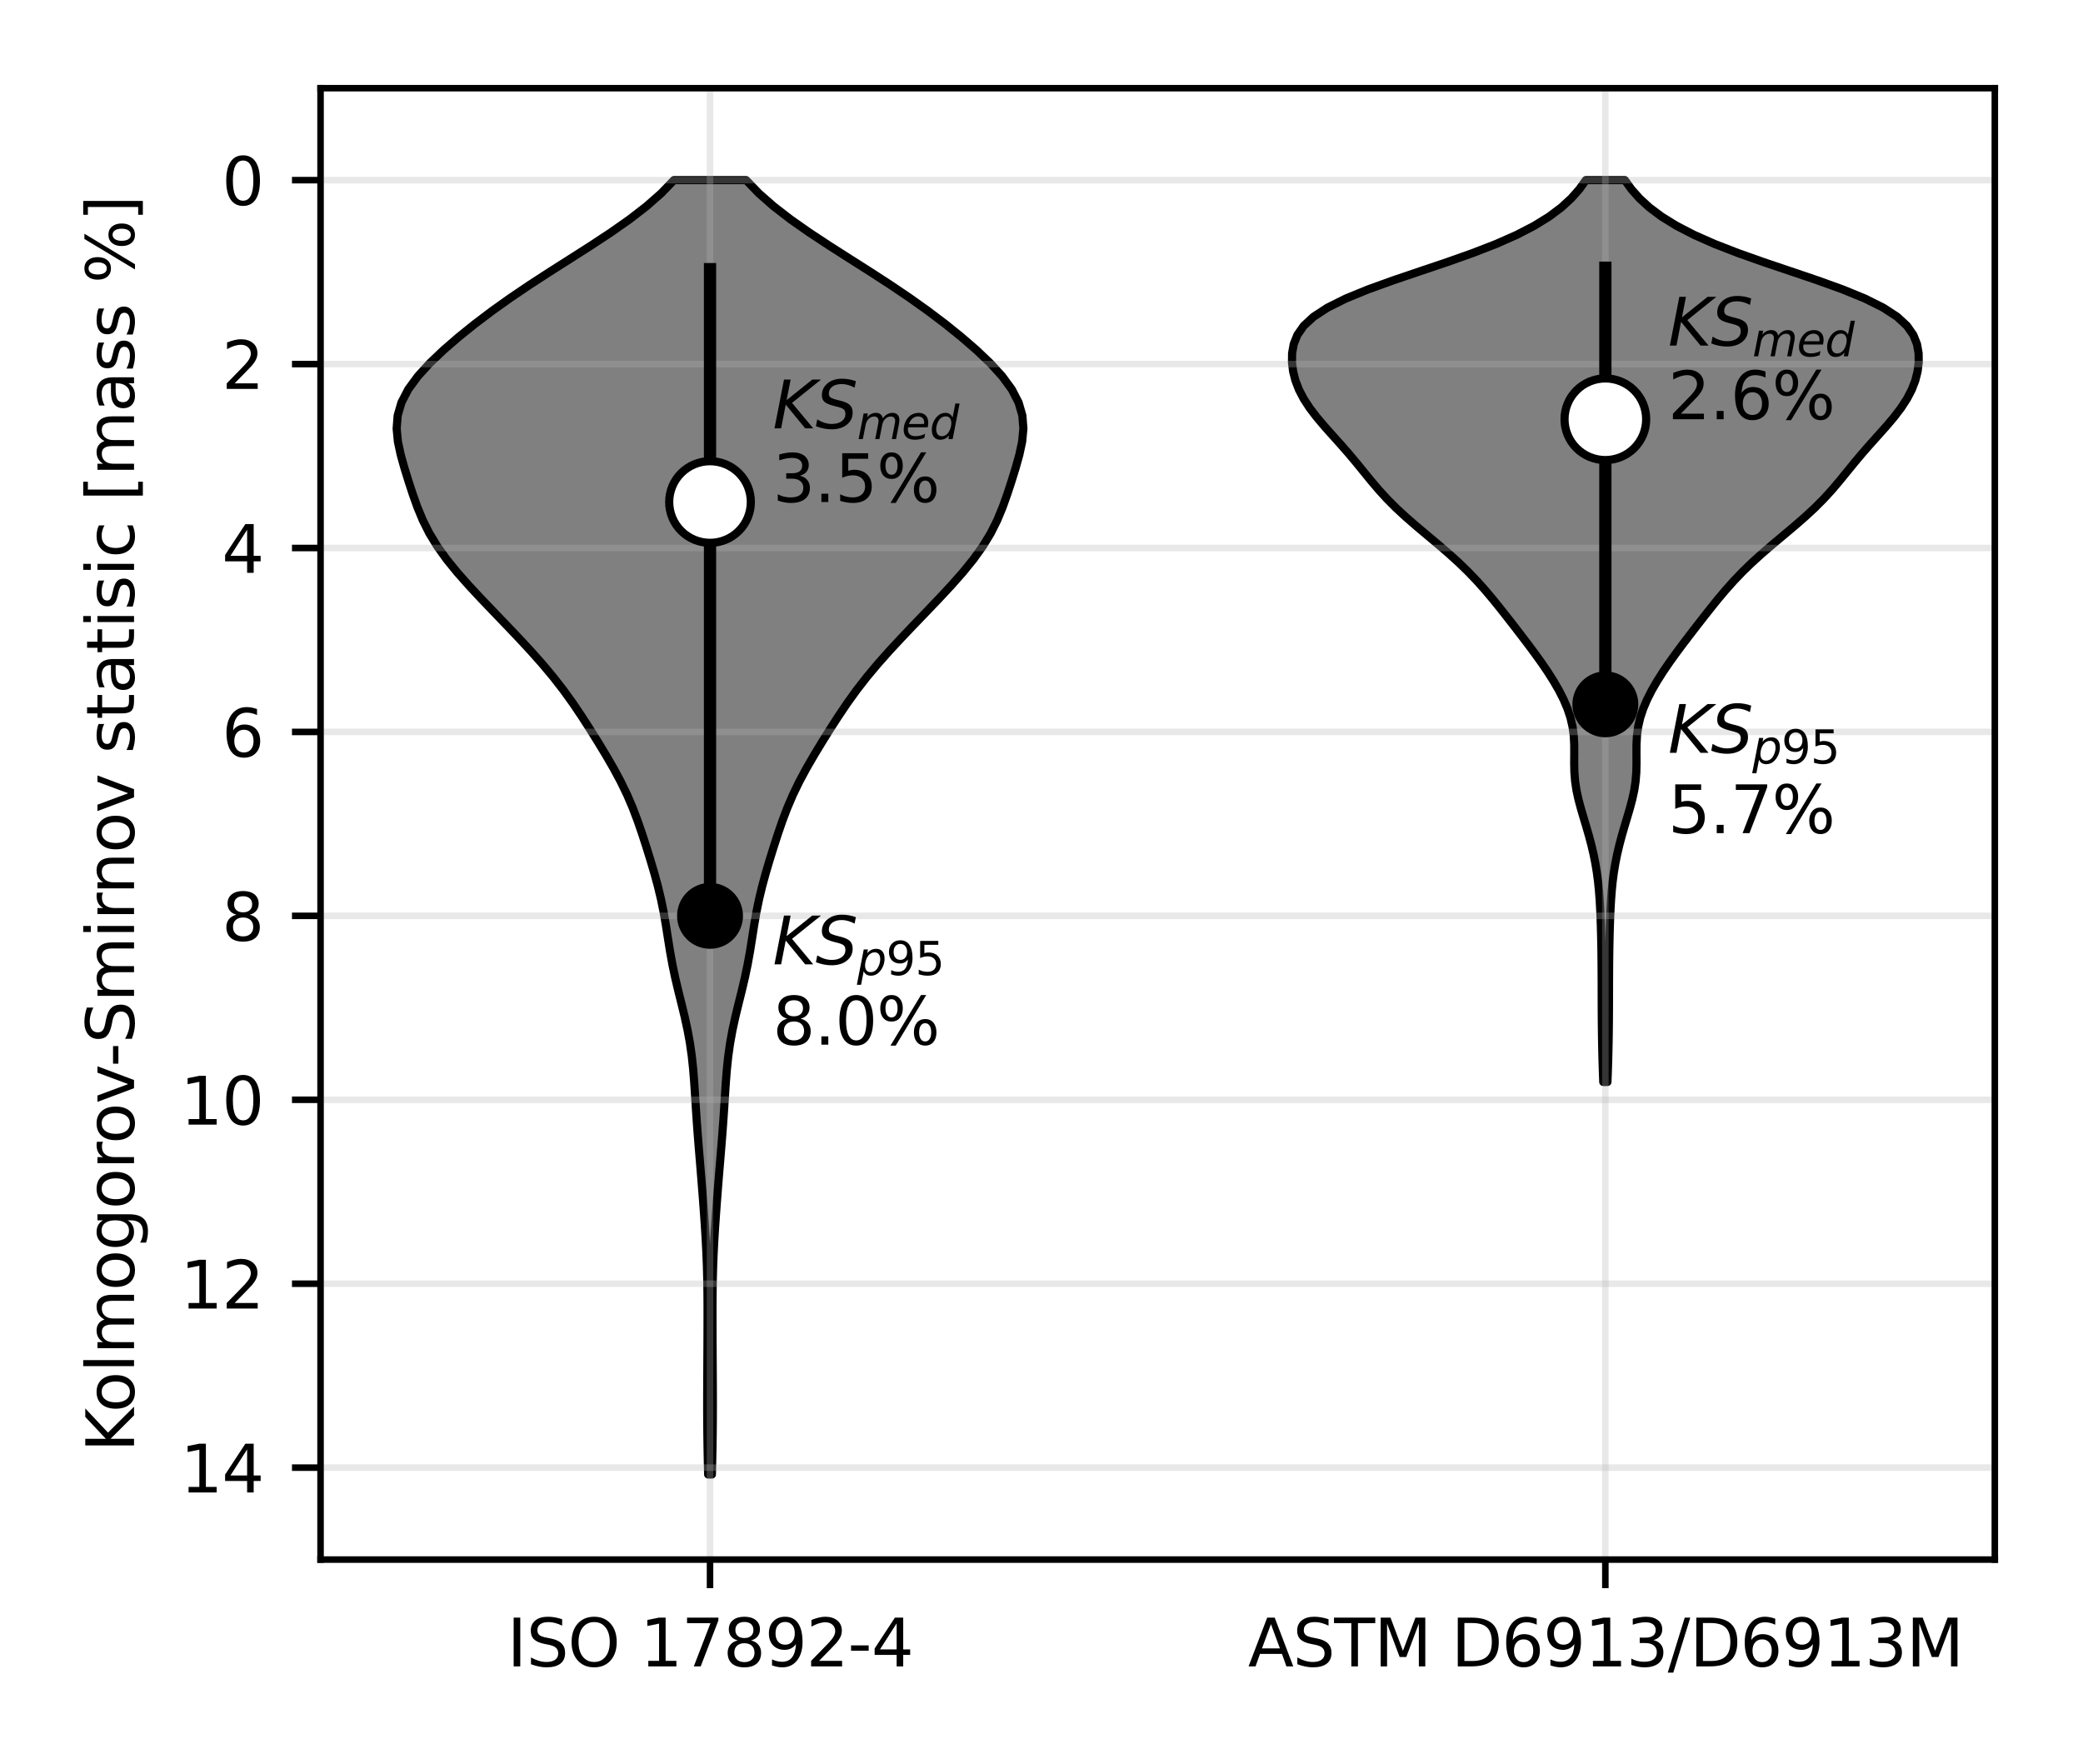 <?xml version="1.0" encoding="utf-8" standalone="no"?>
<!DOCTYPE svg PUBLIC "-//W3C//DTD SVG 1.1//EN"
  "http://www.w3.org/Graphics/SVG/1.1/DTD/svg11.dtd">
<svg xmlns:xlink="http://www.w3.org/1999/xlink" width="255.118pt" height="216pt" viewBox="0 0 255.118 216" xmlns="http://www.w3.org/2000/svg" version="1.1">
 <defs>
  <style type="text/css">*{stroke-linejoin: round; stroke-linecap: butt}</style>
 </defs>
 <g id="figure_1">
  <g id="patch_1">
   <path d="M 0 216 
L 255.118 216 
L 255.118 0 
L 0 0 
z
" style="fill: #ffffff"/>
  </g>
  <g id="axes_1">
   <g id="patch_2">
    <path d="M 39.26 191 
L 244.318 191 
L 244.318 10.8 
L 39.26 10.8 
z
" style="fill: #ffffff"/>
   </g>
   <g id="PolyCollection_1">
    <defs>
     <path id="m59dedbfb37" d="M 91.387 -193.938 
L 82.534 -193.938 
L 80.993 -192.336 
L 79.173 -190.735 
L 77.1 -189.134 
L 74.818 -187.533 
L 72.388 -185.932 
L 69.879 -184.33 
L 67.36 -182.729 
L 64.893 -181.128 
L 62.522 -179.527 
L 60.274 -177.926 
L 58.156 -176.325 
L 56.167 -174.723 
L 54.318 -173.122 
L 52.636 -171.521 
L 51.177 -169.92 
L 50.004 -168.319 
L 49.173 -166.718 
L 48.706 -165.116 
L 48.581 -163.515 
L 48.733 -161.914 
L 49.075 -160.313 
L 49.523 -158.712 
L 50.019 -157.111 
L 50.542 -155.509 
L 51.113 -153.908 
L 51.775 -152.307 
L 52.577 -150.706 
L 53.55 -149.105 
L 54.697 -147.504 
L 55.999 -145.902 
L 57.416 -144.301 
L 58.907 -142.7 
L 60.437 -141.099 
L 61.976 -139.498 
L 63.502 -137.896 
L 64.988 -136.295 
L 66.412 -134.694 
L 67.753 -133.093 
L 68.998 -131.492 
L 70.153 -129.891 
L 71.234 -128.289 
L 72.265 -126.688 
L 73.264 -125.087 
L 74.234 -123.486 
L 75.161 -121.885 
L 76.022 -120.284 
L 76.799 -118.682 
L 77.485 -117.081 
L 78.092 -115.48 
L 78.644 -113.879 
L 79.163 -112.278 
L 79.66 -110.677 
L 80.135 -109.075 
L 80.572 -107.474 
L 80.956 -105.873 
L 81.282 -104.272 
L 81.559 -102.671 
L 81.81 -101.07 
L 82.067 -99.468 
L 82.356 -97.867 
L 82.692 -96.266 
L 83.071 -94.665 
L 83.469 -93.064 
L 83.858 -91.462 
L 84.208 -89.861 
L 84.5 -88.26 
L 84.727 -86.659 
L 84.896 -85.058 
L 85.024 -83.457 
L 85.129 -81.855 
L 85.23 -80.254 
L 85.338 -78.653 
L 85.456 -77.052 
L 85.584 -75.451 
L 85.717 -73.85 
L 85.849 -72.248 
L 85.978 -70.647 
L 86.103 -69.046 
L 86.221 -67.445 
L 86.331 -65.844 
L 86.429 -64.243 
L 86.512 -62.641 
L 86.576 -61.04 
L 86.62 -59.439 
L 86.646 -57.838 
L 86.657 -56.237 
L 86.658 -54.636 
L 86.654 -53.034 
L 86.648 -51.433 
L 86.639 -49.832 
L 86.63 -48.231 
L 86.622 -46.63 
L 86.616 -45.029 
L 86.615 -43.427 
L 86.622 -41.826 
L 86.637 -40.225 
L 86.662 -38.624 
L 86.694 -37.023 
L 86.731 -35.421 
L 87.19 -35.421 
L 87.19 -35.421 
L 87.227 -37.023 
L 87.26 -38.624 
L 87.284 -40.225 
L 87.3 -41.826 
L 87.307 -43.427 
L 87.306 -45.029 
L 87.3 -46.63 
L 87.291 -48.231 
L 87.282 -49.832 
L 87.274 -51.433 
L 87.267 -53.034 
L 87.263 -54.636 
L 87.264 -56.237 
L 87.276 -57.838 
L 87.301 -59.439 
L 87.345 -61.04 
L 87.409 -62.641 
L 87.492 -64.243 
L 87.591 -65.844 
L 87.701 -67.445 
L 87.819 -69.046 
L 87.943 -70.647 
L 88.072 -72.248 
L 88.205 -73.85 
L 88.337 -75.451 
L 88.465 -77.052 
L 88.583 -78.653 
L 88.691 -80.254 
L 88.792 -81.855 
L 88.898 -83.457 
L 89.026 -85.058 
L 89.195 -86.659 
L 89.422 -88.26 
L 89.713 -89.861 
L 90.063 -91.462 
L 90.452 -93.064 
L 90.851 -94.665 
L 91.229 -96.266 
L 91.565 -97.867 
L 91.855 -99.468 
L 92.111 -101.07 
L 92.362 -102.671 
L 92.639 -104.272 
L 92.965 -105.873 
L 93.35 -107.474 
L 93.787 -109.075 
L 94.261 -110.677 
L 94.759 -112.278 
L 95.277 -113.879 
L 95.829 -115.48 
L 96.437 -117.081 
L 97.123 -118.682 
L 97.899 -120.284 
L 98.76 -121.885 
L 99.687 -123.486 
L 100.657 -125.087 
L 101.656 -126.688 
L 102.688 -128.289 
L 103.769 -129.891 
L 104.923 -131.492 
L 106.169 -133.093 
L 107.509 -134.694 
L 108.933 -136.295 
L 110.42 -137.896 
L 111.945 -139.498 
L 113.485 -141.099 
L 115.014 -142.7 
L 116.506 -144.301 
L 117.923 -145.902 
L 119.224 -147.504 
L 120.372 -149.105 
L 121.344 -150.706 
L 122.146 -152.307 
L 122.808 -153.908 
L 123.379 -155.509 
L 123.902 -157.111 
L 124.398 -158.712 
L 124.846 -160.313 
L 125.189 -161.914 
L 125.341 -163.515 
L 125.215 -165.116 
L 124.748 -166.718 
L 123.917 -168.319 
L 122.744 -169.92 
L 121.285 -171.521 
L 119.604 -173.122 
L 117.754 -174.723 
L 115.766 -176.325 
L 113.647 -177.926 
L 111.399 -179.527 
L 109.029 -181.128 
L 106.561 -182.729 
L 104.042 -184.33 
L 101.533 -185.932 
L 99.103 -187.533 
L 96.822 -189.134 
L 94.748 -190.735 
L 92.928 -192.336 
L 91.387 -193.938 
z
" style="stroke: #000000"/>
    </defs>
    <g clip-path="url(#pc4b2a4182a)">
     <use xlink:href="#m59dedbfb37" x="0" y="216" style="fill: #808080; stroke: #000000"/>
    </g>
   </g>
   <g id="PolyCollection_2">
    <defs>
     <path id="m86a7d39d6f" d="M 199.011 -193.938 
L 194.224 -193.938 
L 193.428 -192.822 
L 192.439 -191.706 
L 191.221 -190.591 
L 189.731 -189.475 
L 187.928 -188.36 
L 185.773 -187.244 
L 183.251 -186.128 
L 180.38 -185.013 
L 177.231 -183.897 
L 173.926 -182.782 
L 170.635 -181.666 
L 167.544 -180.55 
L 164.822 -179.435 
L 162.585 -178.319 
L 160.876 -177.204 
L 159.672 -176.088 
L 158.895 -174.973 
L 158.451 -173.857 
L 158.252 -172.741 
L 158.238 -171.626 
L 158.376 -170.51 
L 158.659 -169.395 
L 159.089 -168.279 
L 159.671 -167.163 
L 160.397 -166.048 
L 161.247 -164.932 
L 162.19 -163.817 
L 163.184 -162.701 
L 164.186 -161.586 
L 165.163 -160.47 
L 166.101 -159.354 
L 167.01 -158.239 
L 167.918 -157.123 
L 168.864 -156.008 
L 169.884 -154.892 
L 170.998 -153.776 
L 172.206 -152.661 
L 173.491 -151.545 
L 174.817 -150.43 
L 176.148 -149.314 
L 177.443 -148.199 
L 178.675 -147.083 
L 179.826 -145.967 
L 180.894 -144.852 
L 181.889 -143.736 
L 182.828 -142.621 
L 183.729 -141.505 
L 184.609 -140.389 
L 185.478 -139.274 
L 186.337 -138.158 
L 187.186 -137.043 
L 188.015 -135.927 
L 188.816 -134.812 
L 189.575 -133.696 
L 190.283 -132.58 
L 190.928 -131.465 
L 191.495 -130.349 
L 191.971 -129.234 
L 192.342 -128.118 
L 192.6 -127.002 
L 192.748 -125.887 
L 192.807 -124.771 
L 192.809 -123.656 
L 192.801 -122.54 
L 192.825 -121.425 
L 192.915 -120.309 
L 193.085 -119.193 
L 193.328 -118.078 
L 193.627 -116.962 
L 193.956 -115.847 
L 194.291 -114.731 
L 194.613 -113.615 
L 194.908 -112.5 
L 195.17 -111.384 
L 195.393 -110.269 
L 195.577 -109.153 
L 195.723 -108.038 
L 195.835 -106.922 
L 195.92 -105.806 
L 195.984 -104.691 
L 196.033 -103.575 
L 196.071 -102.46 
L 196.101 -101.344 
L 196.125 -100.228 
L 196.142 -99.113 
L 196.154 -97.997 
L 196.162 -96.882 
L 196.167 -95.766 
L 196.169 -94.651 
L 196.172 -93.535 
L 196.176 -92.419 
L 196.183 -91.304 
L 196.194 -90.188 
L 196.209 -89.073 
L 196.229 -87.957 
L 196.254 -86.841 
L 196.285 -85.726 
L 196.321 -84.61 
L 196.362 -83.495 
L 196.873 -83.495 
L 196.873 -83.495 
L 196.914 -84.61 
L 196.95 -85.726 
L 196.981 -86.841 
L 197.006 -87.957 
L 197.026 -89.073 
L 197.041 -90.188 
L 197.052 -91.304 
L 197.059 -92.419 
L 197.063 -93.535 
L 197.066 -94.651 
L 197.068 -95.766 
L 197.073 -96.882 
L 197.081 -97.997 
L 197.093 -99.113 
L 197.111 -100.228 
L 197.134 -101.344 
L 197.164 -102.46 
L 197.203 -103.575 
L 197.252 -104.691 
L 197.316 -105.806 
L 197.4 -106.922 
L 197.512 -108.038 
L 197.658 -109.153 
L 197.842 -110.269 
L 198.065 -111.384 
L 198.327 -112.5 
L 198.622 -113.615 
L 198.944 -114.731 
L 199.279 -115.847 
L 199.608 -116.962 
L 199.907 -118.078 
L 200.151 -119.193 
L 200.32 -120.309 
L 200.41 -121.425 
L 200.434 -122.54 
L 200.426 -123.656 
L 200.429 -124.771 
L 200.487 -125.887 
L 200.635 -127.002 
L 200.893 -128.118 
L 201.264 -129.234 
L 201.74 -130.349 
L 202.307 -131.465 
L 202.952 -132.58 
L 203.66 -133.696 
L 204.42 -134.812 
L 205.22 -135.927 
L 206.049 -137.043 
L 206.898 -138.158 
L 207.758 -139.274 
L 208.626 -140.389 
L 209.506 -141.505 
L 210.407 -142.621 
L 211.346 -143.736 
L 212.341 -144.852 
L 213.409 -145.967 
L 214.56 -147.083 
L 215.792 -148.199 
L 217.088 -149.314 
L 218.418 -150.43 
L 219.745 -151.545 
L 221.029 -152.661 
L 222.237 -153.776 
L 223.351 -154.892 
L 224.371 -156.008 
L 225.317 -157.123 
L 226.225 -158.239 
L 227.134 -159.354 
L 228.072 -160.47 
L 229.049 -161.586 
L 230.051 -162.701 
L 231.045 -163.817 
L 231.988 -164.932 
L 232.838 -166.048 
L 233.564 -167.163 
L 234.146 -168.279 
L 234.577 -169.395 
L 234.859 -170.51 
L 234.997 -171.626 
L 234.983 -172.741 
L 234.784 -173.857 
L 234.34 -174.973 
L 233.563 -176.088 
L 232.359 -177.204 
L 230.65 -178.319 
L 228.413 -179.435 
L 225.691 -180.55 
L 222.6 -181.666 
L 219.309 -182.782 
L 216.005 -183.897 
L 212.855 -185.013 
L 209.984 -186.128 
L 207.462 -187.244 
L 205.308 -188.36 
L 203.504 -189.475 
L 202.014 -190.591 
L 200.796 -191.706 
L 199.808 -192.822 
L 199.011 -193.938 
z
" style="stroke: #000000"/>
    </defs>
    <g clip-path="url(#pc4b2a4182a)">
     <use xlink:href="#m86a7d39d6f" x="0" y="216" style="fill: #808080; stroke: #000000"/>
    </g>
   </g>
   <g id="matplotlib.axis_1">
    <g id="xtick_1">
     <g id="line2d_1">
      <path d="M 86.961 191 
L 86.961 10.8 
" clip-path="url(#pc4b2a4182a)" style="fill: none; stroke: #b0b0b0; stroke-opacity: 0.3; stroke-width: 0.8; stroke-linecap: square"/>
     </g>
     <g id="line2d_2">
      <defs>
       <path id="md85a5272ca" d="M 0 0 
L 0 3.5 
" style="stroke: #000000; stroke-width: 0.8"/>
      </defs>
      <g>
       <use xlink:href="#md85a5272ca" x="86.961" y="191" style="stroke: #000000; stroke-width: 0.8"/>
      </g>
     </g>
     <g id="text_1">
      <!-- ISO 17892-4 -->
      <g transform="translate(62.108 204.079) scale(0.08 -0.08)">
       <defs>
        <path id="DejaVuSans-49" d="M 628 4666 
L 1259 4666 
L 1259 0 
L 628 0 
L 628 4666 
z
" transform="scale(0.016)"/>
        <path id="DejaVuSans-53" d="M 3425 4513 
L 3425 3897 
Q 3066 4069 2747 4153 
Q 2428 4238 2131 4238 
Q 1616 4238 1336 4038 
Q 1056 3838 1056 3469 
Q 1056 3159 1242 3001 
Q 1428 2844 1947 2747 
L 2328 2669 
Q 3034 2534 3370 2195 
Q 3706 1856 3706 1288 
Q 3706 609 3251 259 
Q 2797 -91 1919 -91 
Q 1588 -91 1214 -16 
Q 841 59 441 206 
L 441 856 
Q 825 641 1194 531 
Q 1563 422 1919 422 
Q 2459 422 2753 634 
Q 3047 847 3047 1241 
Q 3047 1584 2836 1778 
Q 2625 1972 2144 2069 
L 1759 2144 
Q 1053 2284 737 2584 
Q 422 2884 422 3419 
Q 422 4038 858 4394 
Q 1294 4750 2059 4750 
Q 2388 4750 2728 4690 
Q 3069 4631 3425 4513 
z
" transform="scale(0.016)"/>
        <path id="DejaVuSans-4f" d="M 2522 4238 
Q 1834 4238 1429 3725 
Q 1025 3213 1025 2328 
Q 1025 1447 1429 934 
Q 1834 422 2522 422 
Q 3209 422 3611 934 
Q 4013 1447 4013 2328 
Q 4013 3213 3611 3725 
Q 3209 4238 2522 4238 
z
M 2522 4750 
Q 3503 4750 4090 4092 
Q 4678 3434 4678 2328 
Q 4678 1225 4090 567 
Q 3503 -91 2522 -91 
Q 1538 -91 948 565 
Q 359 1222 359 2328 
Q 359 3434 948 4092 
Q 1538 4750 2522 4750 
z
" transform="scale(0.016)"/>
        <path id="DejaVuSans-20" transform="scale(0.016)"/>
        <path id="DejaVuSans-31" d="M 794 531 
L 1825 531 
L 1825 4091 
L 703 3866 
L 703 4441 
L 1819 4666 
L 2450 4666 
L 2450 531 
L 3481 531 
L 3481 0 
L 794 0 
L 794 531 
z
" transform="scale(0.016)"/>
        <path id="DejaVuSans-37" d="M 525 4666 
L 3525 4666 
L 3525 4397 
L 1831 0 
L 1172 0 
L 2766 4134 
L 525 4134 
L 525 4666 
z
" transform="scale(0.016)"/>
        <path id="DejaVuSans-38" d="M 2034 2216 
Q 1584 2216 1326 1975 
Q 1069 1734 1069 1313 
Q 1069 891 1326 650 
Q 1584 409 2034 409 
Q 2484 409 2743 651 
Q 3003 894 3003 1313 
Q 3003 1734 2745 1975 
Q 2488 2216 2034 2216 
z
M 1403 2484 
Q 997 2584 770 2862 
Q 544 3141 544 3541 
Q 544 4100 942 4425 
Q 1341 4750 2034 4750 
Q 2731 4750 3128 4425 
Q 3525 4100 3525 3541 
Q 3525 3141 3298 2862 
Q 3072 2584 2669 2484 
Q 3125 2378 3379 2068 
Q 3634 1759 3634 1313 
Q 3634 634 3220 271 
Q 2806 -91 2034 -91 
Q 1263 -91 848 271 
Q 434 634 434 1313 
Q 434 1759 690 2068 
Q 947 2378 1403 2484 
z
M 1172 3481 
Q 1172 3119 1398 2916 
Q 1625 2713 2034 2713 
Q 2441 2713 2670 2916 
Q 2900 3119 2900 3481 
Q 2900 3844 2670 4047 
Q 2441 4250 2034 4250 
Q 1625 4250 1398 4047 
Q 1172 3844 1172 3481 
z
" transform="scale(0.016)"/>
        <path id="DejaVuSans-39" d="M 703 97 
L 703 672 
Q 941 559 1184 500 
Q 1428 441 1663 441 
Q 2288 441 2617 861 
Q 2947 1281 2994 2138 
Q 2813 1869 2534 1725 
Q 2256 1581 1919 1581 
Q 1219 1581 811 2004 
Q 403 2428 403 3163 
Q 403 3881 828 4315 
Q 1253 4750 1959 4750 
Q 2769 4750 3195 4129 
Q 3622 3509 3622 2328 
Q 3622 1225 3098 567 
Q 2575 -91 1691 -91 
Q 1453 -91 1209 -44 
Q 966 3 703 97 
z
M 1959 2075 
Q 2384 2075 2632 2365 
Q 2881 2656 2881 3163 
Q 2881 3666 2632 3958 
Q 2384 4250 1959 4250 
Q 1534 4250 1286 3958 
Q 1038 3666 1038 3163 
Q 1038 2656 1286 2365 
Q 1534 2075 1959 2075 
z
" transform="scale(0.016)"/>
        <path id="DejaVuSans-32" d="M 1228 531 
L 3431 531 
L 3431 0 
L 469 0 
L 469 531 
Q 828 903 1448 1529 
Q 2069 2156 2228 2338 
Q 2531 2678 2651 2914 
Q 2772 3150 2772 3378 
Q 2772 3750 2511 3984 
Q 2250 4219 1831 4219 
Q 1534 4219 1204 4116 
Q 875 4013 500 3803 
L 500 4441 
Q 881 4594 1212 4672 
Q 1544 4750 1819 4750 
Q 2544 4750 2975 4387 
Q 3406 4025 3406 3419 
Q 3406 3131 3298 2873 
Q 3191 2616 2906 2266 
Q 2828 2175 2409 1742 
Q 1991 1309 1228 531 
z
" transform="scale(0.016)"/>
        <path id="DejaVuSans-2d" d="M 313 2009 
L 1997 2009 
L 1997 1497 
L 313 1497 
L 313 2009 
z
" transform="scale(0.016)"/>
        <path id="DejaVuSans-34" d="M 2419 4116 
L 825 1625 
L 2419 1625 
L 2419 4116 
z
M 2253 4666 
L 3047 4666 
L 3047 1625 
L 3713 1625 
L 3713 1100 
L 3047 1100 
L 3047 0 
L 2419 0 
L 2419 1100 
L 313 1100 
L 313 1709 
L 2253 4666 
z
" transform="scale(0.016)"/>
       </defs>
       <use xlink:href="#DejaVuSans-49"/>
       <use xlink:href="#DejaVuSans-53" x="29.492"/>
       <use xlink:href="#DejaVuSans-4f" x="92.969"/>
       <use xlink:href="#DejaVuSans-20" x="171.68"/>
       <use xlink:href="#DejaVuSans-31" x="203.467"/>
       <use xlink:href="#DejaVuSans-37" x="267.09"/>
       <use xlink:href="#DejaVuSans-38" x="330.713"/>
       <use xlink:href="#DejaVuSans-39" x="394.336"/>
       <use xlink:href="#DejaVuSans-32" x="457.959"/>
       <use xlink:href="#DejaVuSans-2d" x="521.582"/>
       <use xlink:href="#DejaVuSans-34" x="557.666"/>
      </g>
     </g>
    </g>
    <g id="xtick_2">
     <g id="line2d_3">
      <path d="M 196.618 191 
L 196.618 10.8 
" clip-path="url(#pc4b2a4182a)" style="fill: none; stroke: #b0b0b0; stroke-opacity: 0.3; stroke-width: 0.8; stroke-linecap: square"/>
     </g>
     <g id="line2d_4">
      <g>
       <use xlink:href="#md85a5272ca" x="196.618" y="191" style="stroke: #000000; stroke-width: 0.8"/>
      </g>
     </g>
     <g id="text_2">
      <!-- ASTM D6913/D6913M -->
      <g transform="translate(152.858 204.079) scale(0.08 -0.08)">
       <defs>
        <path id="DejaVuSans-41" d="M 2188 4044 
L 1331 1722 
L 3047 1722 
L 2188 4044 
z
M 1831 4666 
L 2547 4666 
L 4325 0 
L 3669 0 
L 3244 1197 
L 1141 1197 
L 716 0 
L 50 0 
L 1831 4666 
z
" transform="scale(0.016)"/>
        <path id="DejaVuSans-54" d="M -19 4666 
L 3928 4666 
L 3928 4134 
L 2272 4134 
L 2272 0 
L 1638 0 
L 1638 4134 
L -19 4134 
L -19 4666 
z
" transform="scale(0.016)"/>
        <path id="DejaVuSans-4d" d="M 628 4666 
L 1569 4666 
L 2759 1491 
L 3956 4666 
L 4897 4666 
L 4897 0 
L 4281 0 
L 4281 4097 
L 3078 897 
L 2444 897 
L 1241 4097 
L 1241 0 
L 628 0 
L 628 4666 
z
" transform="scale(0.016)"/>
        <path id="DejaVuSans-44" d="M 1259 4147 
L 1259 519 
L 2022 519 
Q 2988 519 3436 956 
Q 3884 1394 3884 2338 
Q 3884 3275 3436 3711 
Q 2988 4147 2022 4147 
L 1259 4147 
z
M 628 4666 
L 1925 4666 
Q 3281 4666 3915 4102 
Q 4550 3538 4550 2338 
Q 4550 1131 3912 565 
Q 3275 0 1925 0 
L 628 0 
L 628 4666 
z
" transform="scale(0.016)"/>
        <path id="DejaVuSans-36" d="M 2113 2584 
Q 1688 2584 1439 2293 
Q 1191 2003 1191 1497 
Q 1191 994 1439 701 
Q 1688 409 2113 409 
Q 2538 409 2786 701 
Q 3034 994 3034 1497 
Q 3034 2003 2786 2293 
Q 2538 2584 2113 2584 
z
M 3366 4563 
L 3366 3988 
Q 3128 4100 2886 4159 
Q 2644 4219 2406 4219 
Q 1781 4219 1451 3797 
Q 1122 3375 1075 2522 
Q 1259 2794 1537 2939 
Q 1816 3084 2150 3084 
Q 2853 3084 3261 2657 
Q 3669 2231 3669 1497 
Q 3669 778 3244 343 
Q 2819 -91 2113 -91 
Q 1303 -91 875 529 
Q 447 1150 447 2328 
Q 447 3434 972 4092 
Q 1497 4750 2381 4750 
Q 2619 4750 2861 4703 
Q 3103 4656 3366 4563 
z
" transform="scale(0.016)"/>
        <path id="DejaVuSans-33" d="M 2597 2516 
Q 3050 2419 3304 2112 
Q 3559 1806 3559 1356 
Q 3559 666 3084 287 
Q 2609 -91 1734 -91 
Q 1441 -91 1130 -33 
Q 819 25 488 141 
L 488 750 
Q 750 597 1062 519 
Q 1375 441 1716 441 
Q 2309 441 2620 675 
Q 2931 909 2931 1356 
Q 2931 1769 2642 2001 
Q 2353 2234 1838 2234 
L 1294 2234 
L 1294 2753 
L 1863 2753 
Q 2328 2753 2575 2939 
Q 2822 3125 2822 3475 
Q 2822 3834 2567 4026 
Q 2313 4219 1838 4219 
Q 1578 4219 1281 4162 
Q 984 4106 628 3988 
L 628 4550 
Q 988 4650 1302 4700 
Q 1616 4750 1894 4750 
Q 2613 4750 3031 4423 
Q 3450 4097 3450 3541 
Q 3450 3153 3228 2886 
Q 3006 2619 2597 2516 
z
" transform="scale(0.016)"/>
        <path id="DejaVuSans-2f" d="M 1625 4666 
L 2156 4666 
L 531 -594 
L 0 -594 
L 1625 4666 
z
" transform="scale(0.016)"/>
       </defs>
       <use xlink:href="#DejaVuSans-41"/>
       <use xlink:href="#DejaVuSans-53" x="68.408"/>
       <use xlink:href="#DejaVuSans-54" x="131.885"/>
       <use xlink:href="#DejaVuSans-4d" x="192.969"/>
       <use xlink:href="#DejaVuSans-20" x="279.248"/>
       <use xlink:href="#DejaVuSans-44" x="311.035"/>
       <use xlink:href="#DejaVuSans-36" x="388.037"/>
       <use xlink:href="#DejaVuSans-39" x="451.66"/>
       <use xlink:href="#DejaVuSans-31" x="515.283"/>
       <use xlink:href="#DejaVuSans-33" x="578.906"/>
       <use xlink:href="#DejaVuSans-2f" x="642.529"/>
       <use xlink:href="#DejaVuSans-44" x="676.221"/>
       <use xlink:href="#DejaVuSans-36" x="753.223"/>
       <use xlink:href="#DejaVuSans-39" x="816.846"/>
       <use xlink:href="#DejaVuSans-31" x="880.469"/>
       <use xlink:href="#DejaVuSans-33" x="944.092"/>
       <use xlink:href="#DejaVuSans-4d" x="1007.715"/>
      </g>
     </g>
    </g>
   </g>
   <g id="matplotlib.axis_2">
    <g id="ytick_1">
     <g id="line2d_5">
      <path d="M 39.26 22.062 
L 244.318 22.062 
" clip-path="url(#pc4b2a4182a)" style="fill: none; stroke: #b0b0b0; stroke-opacity: 0.3; stroke-width: 0.8; stroke-linecap: square"/>
     </g>
     <g id="line2d_6">
      <defs>
       <path id="mf906a786e1" d="M 0 0 
L -3.5 0 
" style="stroke: #000000; stroke-width: 0.8"/>
      </defs>
      <g>
       <use xlink:href="#mf906a786e1" x="39.26" y="22.062" style="stroke: #000000; stroke-width: 0.8"/>
      </g>
     </g>
     <g id="text_3">
      <!-- 0 -->
      <g transform="translate(27.17 25.102) scale(0.08 -0.08)">
       <defs>
        <path id="DejaVuSans-30" d="M 2034 4250 
Q 1547 4250 1301 3770 
Q 1056 3291 1056 2328 
Q 1056 1369 1301 889 
Q 1547 409 2034 409 
Q 2525 409 2770 889 
Q 3016 1369 3016 2328 
Q 3016 3291 2770 3770 
Q 2525 4250 2034 4250 
z
M 2034 4750 
Q 2819 4750 3233 4129 
Q 3647 3509 3647 2328 
Q 3647 1150 3233 529 
Q 2819 -91 2034 -91 
Q 1250 -91 836 529 
Q 422 1150 422 2328 
Q 422 3509 836 4129 
Q 1250 4750 2034 4750 
z
" transform="scale(0.016)"/>
       </defs>
       <use xlink:href="#DejaVuSans-30"/>
      </g>
     </g>
    </g>
    <g id="ytick_2">
     <g id="line2d_7">
      <path d="M 39.26 44.587 
L 244.318 44.587 
" clip-path="url(#pc4b2a4182a)" style="fill: none; stroke: #b0b0b0; stroke-opacity: 0.3; stroke-width: 0.8; stroke-linecap: square"/>
     </g>
     <g id="line2d_8">
      <g>
       <use xlink:href="#mf906a786e1" x="39.26" y="44.587" style="stroke: #000000; stroke-width: 0.8"/>
      </g>
     </g>
     <g id="text_4">
      <!-- 2 -->
      <g transform="translate(27.17 47.627) scale(0.08 -0.08)">
       <use xlink:href="#DejaVuSans-32"/>
      </g>
     </g>
    </g>
    <g id="ytick_3">
     <g id="line2d_9">
      <path d="M 39.26 67.112 
L 244.318 67.112 
" clip-path="url(#pc4b2a4182a)" style="fill: none; stroke: #b0b0b0; stroke-opacity: 0.3; stroke-width: 0.8; stroke-linecap: square"/>
     </g>
     <g id="line2d_10">
      <g>
       <use xlink:href="#mf906a786e1" x="39.26" y="67.112" style="stroke: #000000; stroke-width: 0.8"/>
      </g>
     </g>
     <g id="text_5">
      <!-- 4 -->
      <g transform="translate(27.17 70.152) scale(0.08 -0.08)">
       <use xlink:href="#DejaVuSans-34"/>
      </g>
     </g>
    </g>
    <g id="ytick_4">
     <g id="line2d_11">
      <path d="M 39.26 89.638 
L 244.318 89.638 
" clip-path="url(#pc4b2a4182a)" style="fill: none; stroke: #b0b0b0; stroke-opacity: 0.3; stroke-width: 0.8; stroke-linecap: square"/>
     </g>
     <g id="line2d_12">
      <g>
       <use xlink:href="#mf906a786e1" x="39.26" y="89.638" style="stroke: #000000; stroke-width: 0.8"/>
      </g>
     </g>
     <g id="text_6">
      <!-- 6 -->
      <g transform="translate(27.17 92.677) scale(0.08 -0.08)">
       <use xlink:href="#DejaVuSans-36"/>
      </g>
     </g>
    </g>
    <g id="ytick_5">
     <g id="line2d_13">
      <path d="M 39.26 112.162 
L 244.318 112.162 
" clip-path="url(#pc4b2a4182a)" style="fill: none; stroke: #b0b0b0; stroke-opacity: 0.3; stroke-width: 0.8; stroke-linecap: square"/>
     </g>
     <g id="line2d_14">
      <g>
       <use xlink:href="#mf906a786e1" x="39.26" y="112.162" style="stroke: #000000; stroke-width: 0.8"/>
      </g>
     </g>
     <g id="text_7">
      <!-- 8 -->
      <g transform="translate(27.17 115.202) scale(0.08 -0.08)">
       <use xlink:href="#DejaVuSans-38"/>
      </g>
     </g>
    </g>
    <g id="ytick_6">
     <g id="line2d_15">
      <path d="M 39.26 134.688 
L 244.318 134.688 
" clip-path="url(#pc4b2a4182a)" style="fill: none; stroke: #b0b0b0; stroke-opacity: 0.3; stroke-width: 0.8; stroke-linecap: square"/>
     </g>
     <g id="line2d_16">
      <g>
       <use xlink:href="#mf906a786e1" x="39.26" y="134.688" style="stroke: #000000; stroke-width: 0.8"/>
      </g>
     </g>
     <g id="text_8">
      <!-- 10 -->
      <g transform="translate(22.08 137.727) scale(0.08 -0.08)">
       <use xlink:href="#DejaVuSans-31"/>
       <use xlink:href="#DejaVuSans-30" x="63.623"/>
      </g>
     </g>
    </g>
    <g id="ytick_7">
     <g id="line2d_17">
      <path d="M 39.26 157.213 
L 244.318 157.213 
" clip-path="url(#pc4b2a4182a)" style="fill: none; stroke: #b0b0b0; stroke-opacity: 0.3; stroke-width: 0.8; stroke-linecap: square"/>
     </g>
     <g id="line2d_18">
      <g>
       <use xlink:href="#mf906a786e1" x="39.26" y="157.213" style="stroke: #000000; stroke-width: 0.8"/>
      </g>
     </g>
     <g id="text_9">
      <!-- 12 -->
      <g transform="translate(22.08 160.252) scale(0.08 -0.08)">
       <use xlink:href="#DejaVuSans-31"/>
       <use xlink:href="#DejaVuSans-32" x="63.623"/>
      </g>
     </g>
    </g>
    <g id="ytick_8">
     <g id="line2d_19">
      <path d="M 39.26 179.738 
L 244.318 179.738 
" clip-path="url(#pc4b2a4182a)" style="fill: none; stroke: #b0b0b0; stroke-opacity: 0.3; stroke-width: 0.8; stroke-linecap: square"/>
     </g>
     <g id="line2d_20">
      <g>
       <use xlink:href="#mf906a786e1" x="39.26" y="179.738" style="stroke: #000000; stroke-width: 0.8"/>
      </g>
     </g>
     <g id="text_10">
      <!-- 14 -->
      <g transform="translate(22.08 182.777) scale(0.08 -0.08)">
       <use xlink:href="#DejaVuSans-31"/>
       <use xlink:href="#DejaVuSans-34" x="63.623"/>
      </g>
     </g>
    </g>
    <g id="text_11">
     <!-- Kolmogorov-Smirnov statisic [mass %] -->
     <g transform="translate(16.416 177.819) rotate(-90) scale(0.08 -0.08)">
      <defs>
       <path id="DejaVuSans-4b" d="M 628 4666 
L 1259 4666 
L 1259 2694 
L 3353 4666 
L 4166 4666 
L 1850 2491 
L 4331 0 
L 3500 0 
L 1259 2247 
L 1259 0 
L 628 0 
L 628 4666 
z
" transform="scale(0.016)"/>
       <path id="DejaVuSans-6f" d="M 1959 3097 
Q 1497 3097 1228 2736 
Q 959 2375 959 1747 
Q 959 1119 1226 758 
Q 1494 397 1959 397 
Q 2419 397 2687 759 
Q 2956 1122 2956 1747 
Q 2956 2369 2687 2733 
Q 2419 3097 1959 3097 
z
M 1959 3584 
Q 2709 3584 3137 3096 
Q 3566 2609 3566 1747 
Q 3566 888 3137 398 
Q 2709 -91 1959 -91 
Q 1206 -91 779 398 
Q 353 888 353 1747 
Q 353 2609 779 3096 
Q 1206 3584 1959 3584 
z
" transform="scale(0.016)"/>
       <path id="DejaVuSans-6c" d="M 603 4863 
L 1178 4863 
L 1178 0 
L 603 0 
L 603 4863 
z
" transform="scale(0.016)"/>
       <path id="DejaVuSans-6d" d="M 3328 2828 
Q 3544 3216 3844 3400 
Q 4144 3584 4550 3584 
Q 5097 3584 5394 3201 
Q 5691 2819 5691 2113 
L 5691 0 
L 5113 0 
L 5113 2094 
Q 5113 2597 4934 2840 
Q 4756 3084 4391 3084 
Q 3944 3084 3684 2787 
Q 3425 2491 3425 1978 
L 3425 0 
L 2847 0 
L 2847 2094 
Q 2847 2600 2669 2842 
Q 2491 3084 2119 3084 
Q 1678 3084 1418 2786 
Q 1159 2488 1159 1978 
L 1159 0 
L 581 0 
L 581 3500 
L 1159 3500 
L 1159 2956 
Q 1356 3278 1631 3431 
Q 1906 3584 2284 3584 
Q 2666 3584 2933 3390 
Q 3200 3197 3328 2828 
z
" transform="scale(0.016)"/>
       <path id="DejaVuSans-67" d="M 2906 1791 
Q 2906 2416 2648 2759 
Q 2391 3103 1925 3103 
Q 1463 3103 1205 2759 
Q 947 2416 947 1791 
Q 947 1169 1205 825 
Q 1463 481 1925 481 
Q 2391 481 2648 825 
Q 2906 1169 2906 1791 
z
M 3481 434 
Q 3481 -459 3084 -895 
Q 2688 -1331 1869 -1331 
Q 1566 -1331 1297 -1286 
Q 1028 -1241 775 -1147 
L 775 -588 
Q 1028 -725 1275 -790 
Q 1522 -856 1778 -856 
Q 2344 -856 2625 -561 
Q 2906 -266 2906 331 
L 2906 616 
Q 2728 306 2450 153 
Q 2172 0 1784 0 
Q 1141 0 747 490 
Q 353 981 353 1791 
Q 353 2603 747 3093 
Q 1141 3584 1784 3584 
Q 2172 3584 2450 3431 
Q 2728 3278 2906 2969 
L 2906 3500 
L 3481 3500 
L 3481 434 
z
" transform="scale(0.016)"/>
       <path id="DejaVuSans-72" d="M 2631 2963 
Q 2534 3019 2420 3045 
Q 2306 3072 2169 3072 
Q 1681 3072 1420 2755 
Q 1159 2438 1159 1844 
L 1159 0 
L 581 0 
L 581 3500 
L 1159 3500 
L 1159 2956 
Q 1341 3275 1631 3429 
Q 1922 3584 2338 3584 
Q 2397 3584 2469 3576 
Q 2541 3569 2628 3553 
L 2631 2963 
z
" transform="scale(0.016)"/>
       <path id="DejaVuSans-76" d="M 191 3500 
L 800 3500 
L 1894 563 
L 2988 3500 
L 3597 3500 
L 2284 0 
L 1503 0 
L 191 3500 
z
" transform="scale(0.016)"/>
       <path id="DejaVuSans-69" d="M 603 3500 
L 1178 3500 
L 1178 0 
L 603 0 
L 603 3500 
z
M 603 4863 
L 1178 4863 
L 1178 4134 
L 603 4134 
L 603 4863 
z
" transform="scale(0.016)"/>
       <path id="DejaVuSans-6e" d="M 3513 2113 
L 3513 0 
L 2938 0 
L 2938 2094 
Q 2938 2591 2744 2837 
Q 2550 3084 2163 3084 
Q 1697 3084 1428 2787 
Q 1159 2491 1159 1978 
L 1159 0 
L 581 0 
L 581 3500 
L 1159 3500 
L 1159 2956 
Q 1366 3272 1645 3428 
Q 1925 3584 2291 3584 
Q 2894 3584 3203 3211 
Q 3513 2838 3513 2113 
z
" transform="scale(0.016)"/>
       <path id="DejaVuSans-73" d="M 2834 3397 
L 2834 2853 
Q 2591 2978 2328 3040 
Q 2066 3103 1784 3103 
Q 1356 3103 1142 2972 
Q 928 2841 928 2578 
Q 928 2378 1081 2264 
Q 1234 2150 1697 2047 
L 1894 2003 
Q 2506 1872 2764 1633 
Q 3022 1394 3022 966 
Q 3022 478 2636 193 
Q 2250 -91 1575 -91 
Q 1294 -91 989 -36 
Q 684 19 347 128 
L 347 722 
Q 666 556 975 473 
Q 1284 391 1588 391 
Q 1994 391 2212 530 
Q 2431 669 2431 922 
Q 2431 1156 2273 1281 
Q 2116 1406 1581 1522 
L 1381 1569 
Q 847 1681 609 1914 
Q 372 2147 372 2553 
Q 372 3047 722 3315 
Q 1072 3584 1716 3584 
Q 2034 3584 2315 3537 
Q 2597 3491 2834 3397 
z
" transform="scale(0.016)"/>
       <path id="DejaVuSans-74" d="M 1172 4494 
L 1172 3500 
L 2356 3500 
L 2356 3053 
L 1172 3053 
L 1172 1153 
Q 1172 725 1289 603 
Q 1406 481 1766 481 
L 2356 481 
L 2356 0 
L 1766 0 
Q 1100 0 847 248 
Q 594 497 594 1153 
L 594 3053 
L 172 3053 
L 172 3500 
L 594 3500 
L 594 4494 
L 1172 4494 
z
" transform="scale(0.016)"/>
       <path id="DejaVuSans-61" d="M 2194 1759 
Q 1497 1759 1228 1600 
Q 959 1441 959 1056 
Q 959 750 1161 570 
Q 1363 391 1709 391 
Q 2188 391 2477 730 
Q 2766 1069 2766 1631 
L 2766 1759 
L 2194 1759 
z
M 3341 1997 
L 3341 0 
L 2766 0 
L 2766 531 
Q 2569 213 2275 61 
Q 1981 -91 1556 -91 
Q 1019 -91 701 211 
Q 384 513 384 1019 
Q 384 1609 779 1909 
Q 1175 2209 1959 2209 
L 2766 2209 
L 2766 2266 
Q 2766 2663 2505 2880 
Q 2244 3097 1772 3097 
Q 1472 3097 1187 3025 
Q 903 2953 641 2809 
L 641 3341 
Q 956 3463 1253 3523 
Q 1550 3584 1831 3584 
Q 2591 3584 2966 3190 
Q 3341 2797 3341 1997 
z
" transform="scale(0.016)"/>
       <path id="DejaVuSans-63" d="M 3122 3366 
L 3122 2828 
Q 2878 2963 2633 3030 
Q 2388 3097 2138 3097 
Q 1578 3097 1268 2742 
Q 959 2388 959 1747 
Q 959 1106 1268 751 
Q 1578 397 2138 397 
Q 2388 397 2633 464 
Q 2878 531 3122 666 
L 3122 134 
Q 2881 22 2623 -34 
Q 2366 -91 2075 -91 
Q 1284 -91 818 406 
Q 353 903 353 1747 
Q 353 2603 823 3093 
Q 1294 3584 2113 3584 
Q 2378 3584 2631 3529 
Q 2884 3475 3122 3366 
z
" transform="scale(0.016)"/>
       <path id="DejaVuSans-5b" d="M 550 4863 
L 1875 4863 
L 1875 4416 
L 1125 4416 
L 1125 -397 
L 1875 -397 
L 1875 -844 
L 550 -844 
L 550 4863 
z
" transform="scale(0.016)"/>
       <path id="DejaVuSans-25" d="M 4653 2053 
Q 4381 2053 4226 1822 
Q 4072 1591 4072 1178 
Q 4072 772 4226 539 
Q 4381 306 4653 306 
Q 4919 306 5073 539 
Q 5228 772 5228 1178 
Q 5228 1588 5073 1820 
Q 4919 2053 4653 2053 
z
M 4653 2450 
Q 5147 2450 5437 2106 
Q 5728 1763 5728 1178 
Q 5728 594 5436 251 
Q 5144 -91 4653 -91 
Q 4153 -91 3862 251 
Q 3572 594 3572 1178 
Q 3572 1766 3864 2108 
Q 4156 2450 4653 2450 
z
M 1428 4353 
Q 1159 4353 1004 4120 
Q 850 3888 850 3481 
Q 850 3069 1003 2837 
Q 1156 2606 1428 2606 
Q 1700 2606 1854 2837 
Q 2009 3069 2009 3481 
Q 2009 3884 1853 4118 
Q 1697 4353 1428 4353 
z
M 4250 4750 
L 4750 4750 
L 1831 -91 
L 1331 -91 
L 4250 4750 
z
M 1428 4750 
Q 1922 4750 2215 4408 
Q 2509 4066 2509 3481 
Q 2509 2891 2217 2550 
Q 1925 2209 1428 2209 
Q 931 2209 642 2551 
Q 353 2894 353 3481 
Q 353 4063 643 4406 
Q 934 4750 1428 4750 
z
" transform="scale(0.016)"/>
       <path id="DejaVuSans-5d" d="M 1947 4863 
L 1947 -844 
L 622 -844 
L 622 -397 
L 1369 -397 
L 1369 4416 
L 622 4416 
L 622 4863 
L 1947 4863 
z
" transform="scale(0.016)"/>
      </defs>
      <use xlink:href="#DejaVuSans-4b"/>
      <use xlink:href="#DejaVuSans-6f" x="60.576"/>
      <use xlink:href="#DejaVuSans-6c" x="121.758"/>
      <use xlink:href="#DejaVuSans-6d" x="149.541"/>
      <use xlink:href="#DejaVuSans-6f" x="246.953"/>
      <use xlink:href="#DejaVuSans-67" x="308.135"/>
      <use xlink:href="#DejaVuSans-6f" x="371.611"/>
      <use xlink:href="#DejaVuSans-72" x="432.793"/>
      <use xlink:href="#DejaVuSans-6f" x="471.656"/>
      <use xlink:href="#DejaVuSans-76" x="532.838"/>
      <use xlink:href="#DejaVuSans-2d" x="589.393"/>
      <use xlink:href="#DejaVuSans-53" x="625.477"/>
      <use xlink:href="#DejaVuSans-6d" x="688.953"/>
      <use xlink:href="#DejaVuSans-69" x="786.365"/>
      <use xlink:href="#DejaVuSans-72" x="814.148"/>
      <use xlink:href="#DejaVuSans-6e" x="853.512"/>
      <use xlink:href="#DejaVuSans-6f" x="916.891"/>
      <use xlink:href="#DejaVuSans-76" x="978.072"/>
      <use xlink:href="#DejaVuSans-20" x="1037.252"/>
      <use xlink:href="#DejaVuSans-73" x="1069.039"/>
      <use xlink:href="#DejaVuSans-74" x="1121.139"/>
      <use xlink:href="#DejaVuSans-61" x="1160.348"/>
      <use xlink:href="#DejaVuSans-74" x="1221.627"/>
      <use xlink:href="#DejaVuSans-69" x="1260.836"/>
      <use xlink:href="#DejaVuSans-73" x="1288.619"/>
      <use xlink:href="#DejaVuSans-69" x="1340.719"/>
      <use xlink:href="#DejaVuSans-63" x="1368.502"/>
      <use xlink:href="#DejaVuSans-20" x="1423.482"/>
      <use xlink:href="#DejaVuSans-5b" x="1455.27"/>
      <use xlink:href="#DejaVuSans-6d" x="1494.283"/>
      <use xlink:href="#DejaVuSans-61" x="1591.695"/>
      <use xlink:href="#DejaVuSans-73" x="1652.975"/>
      <use xlink:href="#DejaVuSans-73" x="1705.074"/>
      <use xlink:href="#DejaVuSans-20" x="1757.174"/>
      <use xlink:href="#DejaVuSans-25" x="1788.961"/>
      <use xlink:href="#DejaVuSans-5d" x="1883.98"/>
     </g>
    </g>
   </g>
   <g id="line2d_21">
    <path d="M 86.961 32.96 
L 86.961 111.766 
" clip-path="url(#pc4b2a4182a)" style="fill: none; stroke: #000000; stroke-width: 1.5; stroke-linecap: square"/>
   </g>
   <g id="line2d_22">
    <path d="M 196.618 32.789 
L 196.618 85.866 
" clip-path="url(#pc4b2a4182a)" style="fill: none; stroke: #000000; stroke-width: 1.5; stroke-linecap: square"/>
   </g>
   <g id="patch_3">
    <path d="M 39.26 191 
L 39.26 10.8 
" style="fill: none; stroke: #000000; stroke-width: 0.8; stroke-linejoin: miter; stroke-linecap: square"/>
   </g>
   <g id="patch_4">
    <path d="M 244.318 191 
L 244.318 10.8 
" style="fill: none; stroke: #000000; stroke-width: 0.8; stroke-linejoin: miter; stroke-linecap: square"/>
   </g>
   <g id="patch_5">
    <path d="M 39.26 191 
L 244.318 191 
" style="fill: none; stroke: #000000; stroke-width: 0.8; stroke-linejoin: miter; stroke-linecap: square"/>
   </g>
   <g id="patch_6">
    <path d="M 39.26 10.8 
L 244.318 10.8 
" style="fill: none; stroke: #000000; stroke-width: 0.8; stroke-linejoin: miter; stroke-linecap: square"/>
   </g>
   <g id="text_12">
    <!-- $KS_{med}$ -->
    <g transform="translate(94.637 52.523) scale(0.08 -0.08)">
     <defs>
      <path id="DejaVuSans-Oblique-4b" d="M 1081 4666 
L 1716 4666 
L 1331 2700 
L 3781 4666 
L 4622 4666 
L 1850 2438 
L 3878 0 
L 3109 0 
L 1247 2272 
L 806 0 
L 172 0 
L 1081 4666 
z
" transform="scale(0.016)"/>
      <path id="DejaVuSans-Oblique-53" d="M 3859 4513 
L 3738 3897 
Q 3422 4066 3111 4152 
Q 2800 4238 2509 4238 
Q 1944 4238 1609 3991 
Q 1275 3744 1275 3334 
Q 1275 3109 1398 2989 
Q 1522 2869 2034 2731 
L 2413 2638 
Q 3053 2472 3303 2217 
Q 3553 1963 3553 1503 
Q 3553 797 2998 353 
Q 2444 -91 1538 -91 
Q 1166 -91 791 -17 
Q 416 56 38 206 
L 166 856 
Q 513 641 861 531 
Q 1209 422 1556 422 
Q 2147 422 2503 684 
Q 2859 947 2859 1369 
Q 2859 1650 2717 1795 
Q 2575 1941 2106 2059 
L 1728 2156 
Q 1081 2325 845 2545 
Q 609 2766 609 3163 
Q 609 3859 1145 4304 
Q 1681 4750 2541 4750 
Q 2875 4750 3203 4690 
Q 3531 4631 3859 4513 
z
" transform="scale(0.016)"/>
      <path id="DejaVuSans-Oblique-6d" d="M 5747 2113 
L 5338 0 
L 4763 0 
L 5166 2094 
Q 5191 2228 5203 2325 
Q 5216 2422 5216 2491 
Q 5216 2772 5059 2928 
Q 4903 3084 4622 3084 
Q 4203 3084 3875 2770 
Q 3547 2456 3450 1953 
L 3066 0 
L 2491 0 
L 2900 2094 
Q 2925 2209 2937 2307 
Q 2950 2406 2950 2484 
Q 2950 2769 2794 2926 
Q 2638 3084 2363 3084 
Q 1938 3084 1609 2770 
Q 1281 2456 1184 1953 
L 800 0 
L 225 0 
L 909 3500 
L 1484 3500 
L 1375 2956 
Q 1609 3263 1923 3423 
Q 2238 3584 2597 3584 
Q 2978 3584 3223 3384 
Q 3469 3184 3519 2828 
Q 3781 3197 4126 3390 
Q 4472 3584 4856 3584 
Q 5306 3584 5551 3325 
Q 5797 3066 5797 2591 
Q 5797 2488 5784 2364 
Q 5772 2241 5747 2113 
z
" transform="scale(0.016)"/>
      <path id="DejaVuSans-Oblique-65" d="M 3078 2063 
Q 3088 2113 3092 2166 
Q 3097 2219 3097 2272 
Q 3097 2653 2873 2875 
Q 2650 3097 2266 3097 
Q 1838 3097 1509 2826 
Q 1181 2556 1013 2059 
L 3078 2063 
z
M 3578 1613 
L 903 1613 
Q 884 1494 878 1425 
Q 872 1356 872 1306 
Q 872 872 1139 634 
Q 1406 397 1894 397 
Q 2269 397 2603 481 
Q 2938 566 3225 728 
L 3116 159 
Q 2806 34 2476 -28 
Q 2147 -91 1806 -91 
Q 1078 -91 686 257 
Q 294 606 294 1247 
Q 294 1794 489 2264 
Q 684 2734 1063 3103 
Q 1306 3334 1642 3459 
Q 1978 3584 2356 3584 
Q 2950 3584 3301 3228 
Q 3653 2872 3653 2272 
Q 3653 2128 3634 1964 
Q 3616 1800 3578 1613 
z
" transform="scale(0.016)"/>
      <path id="DejaVuSans-Oblique-64" d="M 2675 525 
Q 2444 222 2128 65 
Q 1813 -91 1428 -91 
Q 903 -91 598 267 
Q 294 625 294 1247 
Q 294 1766 478 2236 
Q 663 2706 1013 3078 
Q 1244 3325 1534 3454 
Q 1825 3584 2144 3584 
Q 2481 3584 2739 3421 
Q 2997 3259 3138 2956 
L 3513 4863 
L 4091 4863 
L 3144 0 
L 2566 0 
L 2675 525 
z
M 891 1350 
Q 891 897 1095 644 
Q 1300 391 1663 391 
Q 1931 391 2161 520 
Q 2391 650 2566 903 
Q 2750 1166 2856 1509 
Q 2963 1853 2963 2188 
Q 2963 2622 2758 2865 
Q 2553 3109 2194 3109 
Q 1922 3109 1687 2981 
Q 1453 2853 1288 2613 
Q 1106 2353 998 2009 
Q 891 1666 891 1350 
z
" transform="scale(0.016)"/>
     </defs>
     <use xlink:href="#DejaVuSans-Oblique-4b" transform="translate(0 0.781)"/>
     <use xlink:href="#DejaVuSans-Oblique-53" transform="translate(65.576 0.781)"/>
     <use xlink:href="#DejaVuSans-Oblique-6d" transform="translate(129.053 -15.625) scale(0.7)"/>
     <use xlink:href="#DejaVuSans-Oblique-65" transform="translate(197.241 -15.625) scale(0.7)"/>
     <use xlink:href="#DejaVuSans-Oblique-64" transform="translate(240.308 -15.625) scale(0.7)"/>
    </g>
    <!-- 3.5% -->
    <g transform="translate(94.637 61.481) scale(0.08 -0.08)">
     <defs>
      <path id="DejaVuSans-2e" d="M 684 794 
L 1344 794 
L 1344 0 
L 684 0 
L 684 794 
z
" transform="scale(0.016)"/>
      <path id="DejaVuSans-35" d="M 691 4666 
L 3169 4666 
L 3169 4134 
L 1269 4134 
L 1269 2991 
Q 1406 3038 1543 3061 
Q 1681 3084 1819 3084 
Q 2600 3084 3056 2656 
Q 3513 2228 3513 1497 
Q 3513 744 3044 326 
Q 2575 -91 1722 -91 
Q 1428 -91 1123 -41 
Q 819 9 494 109 
L 494 744 
Q 775 591 1075 516 
Q 1375 441 1709 441 
Q 2250 441 2565 725 
Q 2881 1009 2881 1497 
Q 2881 1984 2565 2268 
Q 2250 2553 1709 2553 
Q 1456 2553 1204 2497 
Q 953 2441 691 2322 
L 691 4666 
z
" transform="scale(0.016)"/>
     </defs>
     <use xlink:href="#DejaVuSans-33"/>
     <use xlink:href="#DejaVuSans-2e" x="63.623"/>
     <use xlink:href="#DejaVuSans-35" x="95.41"/>
     <use xlink:href="#DejaVuSans-25" x="159.033"/>
    </g>
   </g>
   <g id="text_13">
    <!-- $KS_{p95}$ -->
    <g transform="translate(94.637 118.162) scale(0.08 -0.08)">
     <defs>
      <path id="DejaVuSans-Oblique-70" d="M 3175 2156 
Q 3175 2616 2975 2859 
Q 2775 3103 2400 3103 
Q 2144 3103 1911 2972 
Q 1678 2841 1497 2591 
Q 1319 2344 1212 1994 
Q 1106 1644 1106 1300 
Q 1106 863 1306 627 
Q 1506 391 1875 391 
Q 2147 391 2380 519 
Q 2613 647 2778 891 
Q 2956 1147 3065 1494 
Q 3175 1841 3175 2156 
z
M 1394 2969 
Q 1625 3272 1939 3428 
Q 2253 3584 2638 3584 
Q 3175 3584 3472 3232 
Q 3769 2881 3769 2247 
Q 3769 1728 3584 1258 
Q 3400 788 3053 416 
Q 2822 169 2531 39 
Q 2241 -91 1919 -91 
Q 1547 -91 1294 64 
Q 1041 219 916 525 
L 556 -1331 
L -19 -1331 
L 922 3500 
L 1497 3500 
L 1394 2969 
z
" transform="scale(0.016)"/>
     </defs>
     <use xlink:href="#DejaVuSans-Oblique-4b" transform="translate(0 0.781)"/>
     <use xlink:href="#DejaVuSans-Oblique-53" transform="translate(65.576 0.781)"/>
     <use xlink:href="#DejaVuSans-Oblique-70" transform="translate(129.053 -15.625) scale(0.7)"/>
     <use xlink:href="#DejaVuSans-39" transform="translate(173.486 -15.625) scale(0.7)"/>
     <use xlink:href="#DejaVuSans-35" transform="translate(218.022 -15.625) scale(0.7)"/>
    </g>
    <!-- 8.0% -->
    <g transform="translate(94.637 127.937) scale(0.08 -0.08)">
     <use xlink:href="#DejaVuSans-38"/>
     <use xlink:href="#DejaVuSans-2e" x="63.623"/>
     <use xlink:href="#DejaVuSans-30" x="95.41"/>
     <use xlink:href="#DejaVuSans-25" x="159.033"/>
    </g>
   </g>
   <g id="text_14">
    <!-- $KS_{med}$ -->
    <g transform="translate(204.294 42.387) scale(0.08 -0.08)">
     <use xlink:href="#DejaVuSans-Oblique-4b" transform="translate(0 0.781)"/>
     <use xlink:href="#DejaVuSans-Oblique-53" transform="translate(65.576 0.781)"/>
     <use xlink:href="#DejaVuSans-Oblique-6d" transform="translate(129.053 -15.625) scale(0.7)"/>
     <use xlink:href="#DejaVuSans-Oblique-65" transform="translate(197.241 -15.625) scale(0.7)"/>
     <use xlink:href="#DejaVuSans-Oblique-64" transform="translate(240.308 -15.625) scale(0.7)"/>
    </g>
    <!-- 2.6% -->
    <g transform="translate(204.294 51.345) scale(0.08 -0.08)">
     <use xlink:href="#DejaVuSans-32"/>
     <use xlink:href="#DejaVuSans-2e" x="63.623"/>
     <use xlink:href="#DejaVuSans-36" x="95.41"/>
     <use xlink:href="#DejaVuSans-25" x="159.033"/>
    </g>
   </g>
   <g id="text_15">
    <!-- $KS_{p95}$ -->
    <g transform="translate(204.294 92.259) scale(0.08 -0.08)">
     <use xlink:href="#DejaVuSans-Oblique-4b" transform="translate(0 0.781)"/>
     <use xlink:href="#DejaVuSans-Oblique-53" transform="translate(65.576 0.781)"/>
     <use xlink:href="#DejaVuSans-Oblique-70" transform="translate(129.053 -15.625) scale(0.7)"/>
     <use xlink:href="#DejaVuSans-39" transform="translate(173.486 -15.625) scale(0.7)"/>
     <use xlink:href="#DejaVuSans-35" transform="translate(218.022 -15.625) scale(0.7)"/>
    </g>
    <!-- 5.7% -->
    <g transform="translate(204.294 102.033) scale(0.08 -0.08)">
     <use xlink:href="#DejaVuSans-35"/>
     <use xlink:href="#DejaVuSans-2e" x="63.623"/>
     <use xlink:href="#DejaVuSans-37" x="95.41"/>
     <use xlink:href="#DejaVuSans-25" x="159.033"/>
    </g>
   </g>
   <g id="PathCollection_1">
    <defs>
     <path id="m74664d9e13" d="M 0 5 
C 1.326 5 2.598 4.473 3.536 3.536 
C 4.473 2.598 5 1.326 5 0 
C 5 -1.326 4.473 -2.598 3.536 -3.536 
C 2.598 -4.473 1.326 -5 0 -5 
C -1.326 -5 -2.598 -4.473 -3.536 -3.536 
C -4.473 -2.598 -5 -1.326 -5 0 
C -5 1.326 -4.473 2.598 -3.536 3.536 
C -2.598 4.473 -1.326 5 0 5 
z
" style="stroke: #000000"/>
    </defs>
    <g clip-path="url(#pc4b2a4182a)">
     <use xlink:href="#m74664d9e13" x="86.961" y="61.481" style="fill: #ffffff; stroke: #000000"/>
     <use xlink:href="#m74664d9e13" x="196.618" y="51.345" style="fill: #ffffff; stroke: #000000"/>
    </g>
   </g>
   <g id="PathCollection_2">
    <defs>
     <path id="m62a0763235" d="M 0 3.536 
C 0.938 3.536 1.837 3.163 2.5 2.5 
C 3.163 1.837 3.536 0.938 3.536 0 
C 3.536 -0.938 3.163 -1.837 2.5 -2.5 
C 1.837 -3.163 0.938 -3.536 0 -3.536 
C -0.938 -3.536 -1.837 -3.163 -2.5 -2.5 
C -3.163 -1.837 -3.536 -0.938 -3.536 0 
C -3.536 0.938 -3.163 1.837 -2.5 2.5 
C -1.837 3.163 -0.938 3.536 0 3.536 
z
" style="stroke: #000000"/>
    </defs>
    <g clip-path="url(#pc4b2a4182a)">
     <use xlink:href="#m62a0763235" x="86.961" y="112.162" style="stroke: #000000"/>
     <use xlink:href="#m62a0763235" x="196.618" y="86.259" style="stroke: #000000"/>
    </g>
   </g>
  </g>
 </g>
 <defs>
  <clipPath id="pc4b2a4182a">
   <rect x="39.26" y="10.8" width="205.058" height="180.2"/>
  </clipPath>
 </defs>
</svg>
